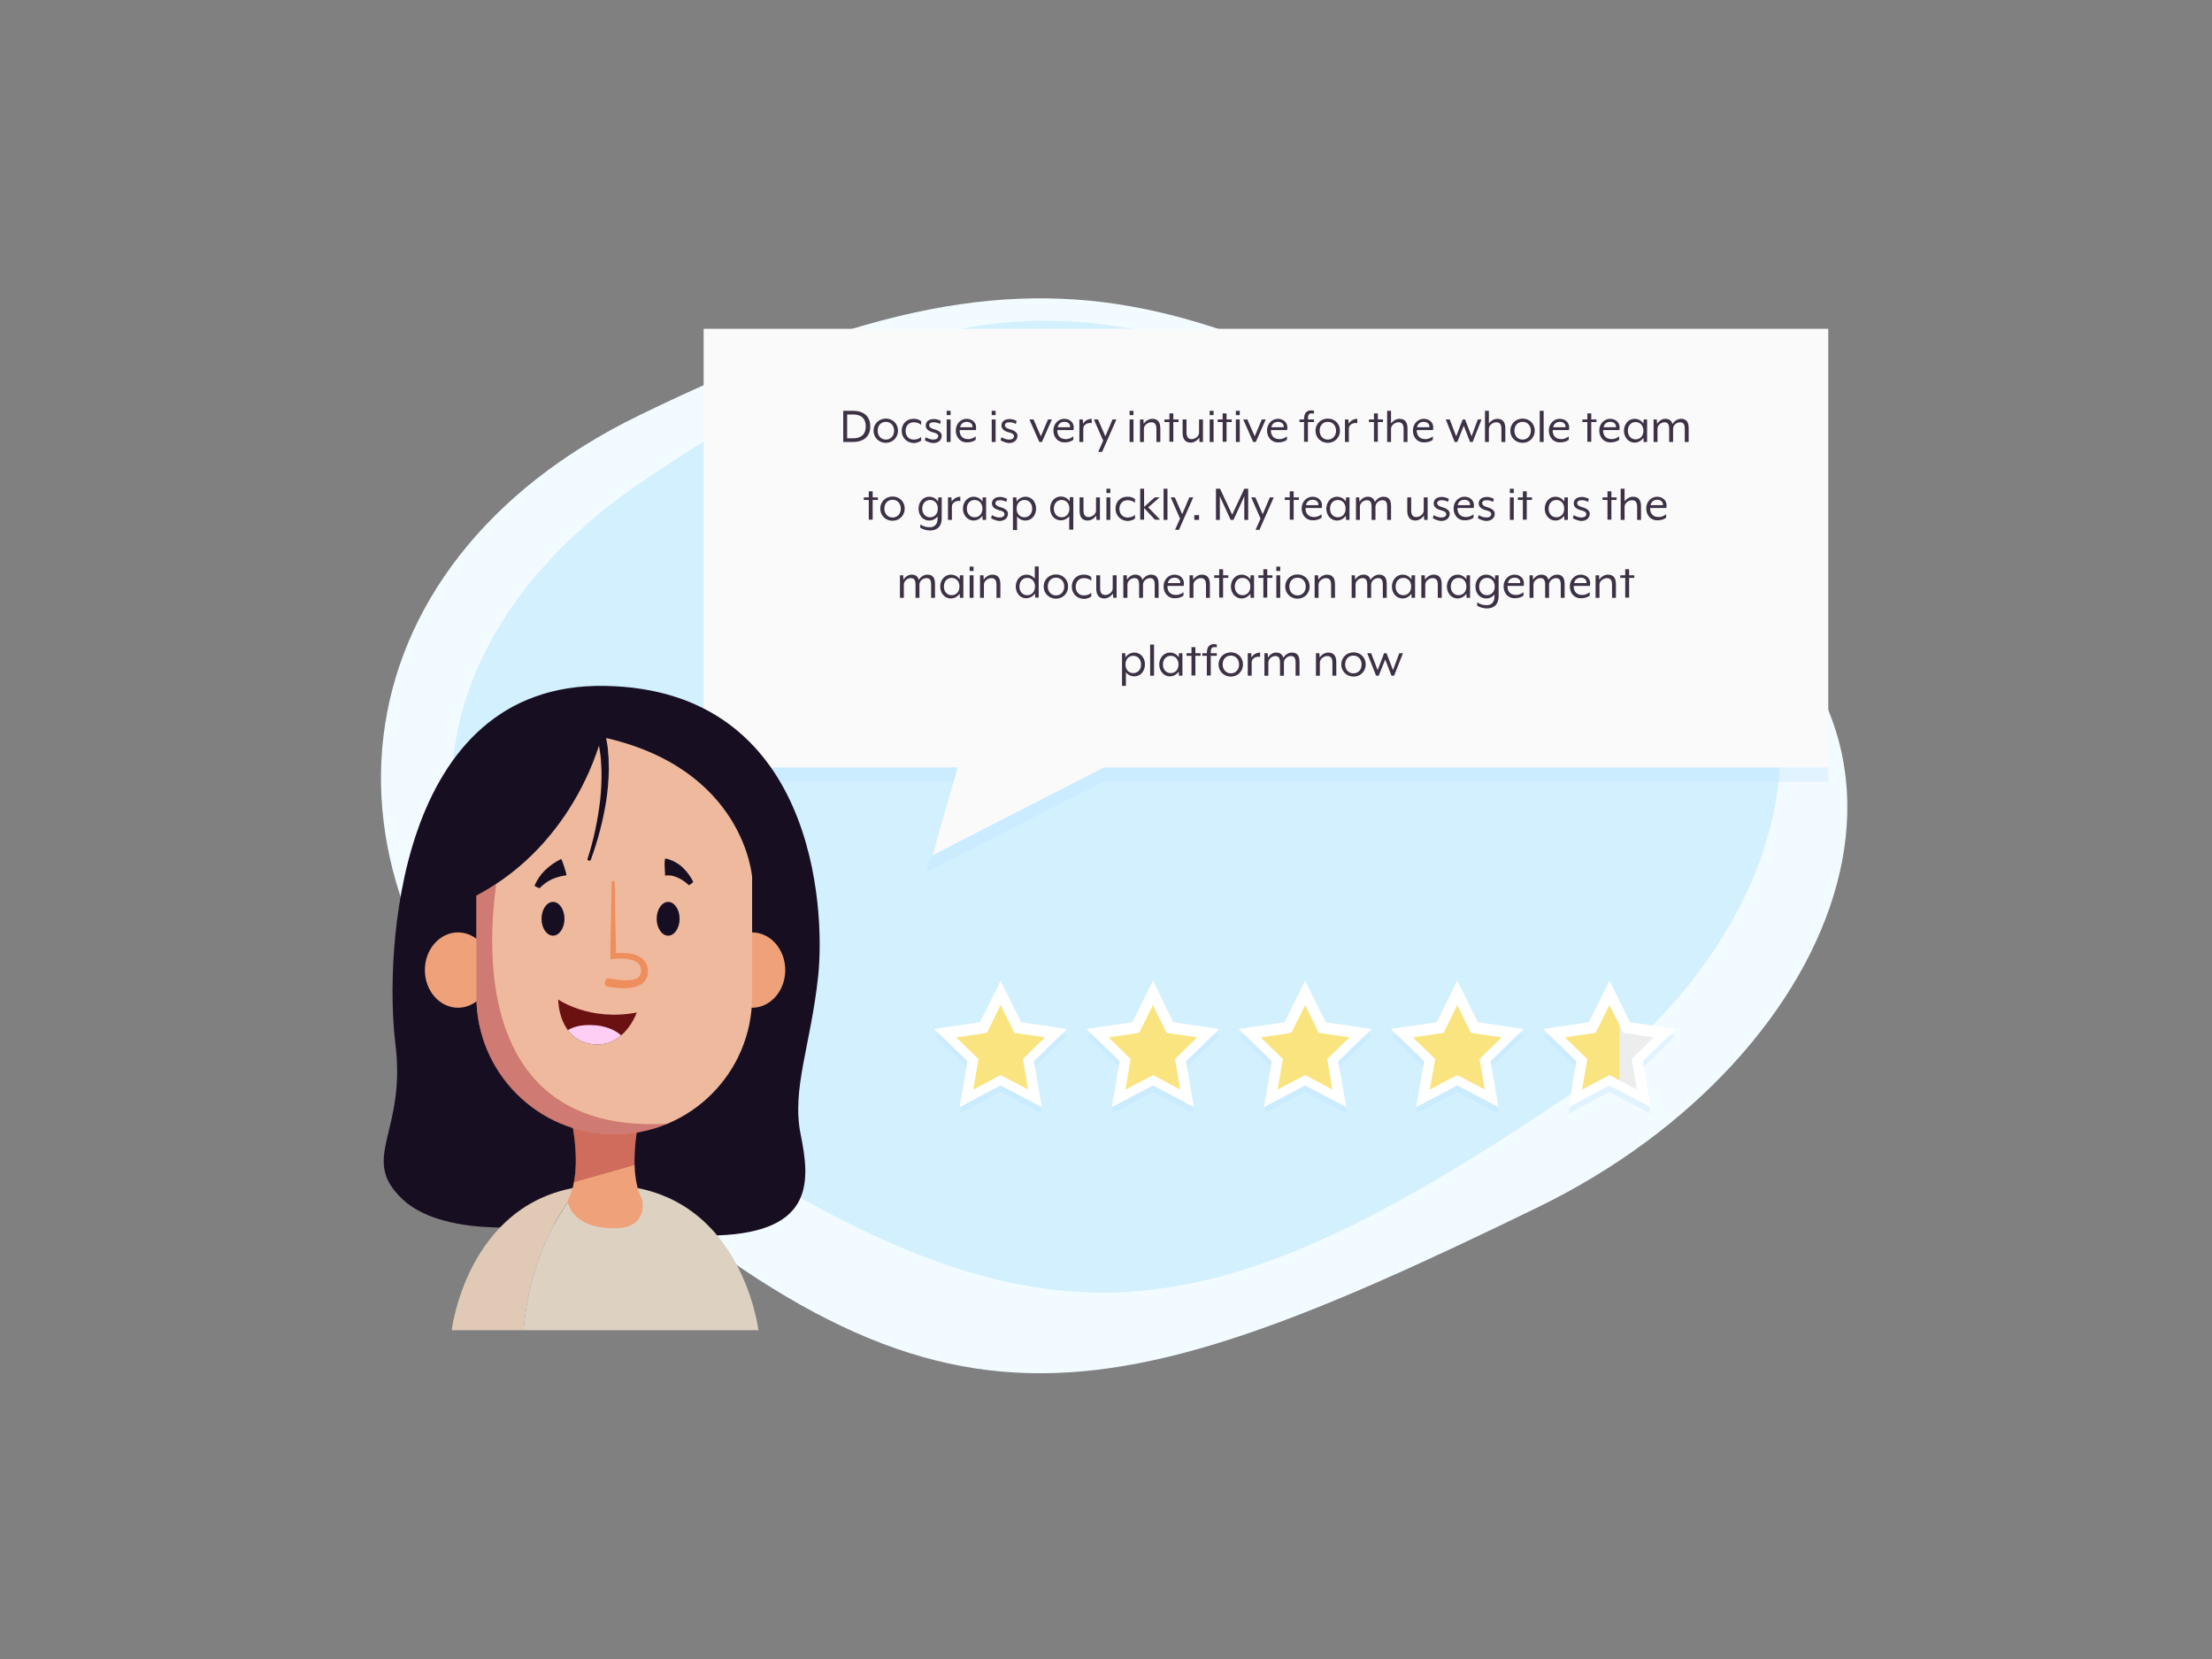<?xml version="1.0" encoding="utf-8"?>
<!-- Generator: Adobe Illustrator 24.0.2, SVG Export Plug-In . SVG Version: 6.00 Build 0)  -->
<svg version="1.1" id="Layer_1" xmlns="http://www.w3.org/2000/svg" xmlns:xlink="http://www.w3.org/1999/xlink" x="0px" y="0px"
	 viewBox="0 0 1022 766.5" style="enable-background:new 0 0 1022 766.5;" xml:space="preserve">
<rect x="0" y="0" width="1022" height="766.5" fill="#808080" stroke="none"/>
<style type="text/css">
	.st0{fill:#F2FBFF;}
	.st1{fill:#D3F0FE;}
	.st2{opacity:0.3;fill:#B9E0FE;}
	.st3{fill:#FAFAFA;}
	.st4{fill:#3D3245;}
	.st5{fill:#FFFFFF;}
	.st6{fill:#FAE47F;}
	.st7{clip-path:url(#XMLID_6_);fill:#FAE47F;}
	.st8{fill:#170F21;}
	.st9{fill:#DDD2C2;}
	.st10{fill:#E0CAB6;}
	.st11{opacity:0.4;clip-path:url(#SVGID_2_);fill:#A11D30;}
	.st12{clip-path:url(#SVGID_5_);}
	.st13{opacity:0.4;clip-path:url(#SVGID_6_);fill:#A11D30;}
	.st14{opacity:0.4;clip-path:url(#SVGID_8_);fill:#A11D30;}
	.st15{fill:#EF8E5D;}
	.st16{clip-path:url(#XMLID_7_);fill:#FFCEF5;}
</style>
<g>
	<g>
		<path class="st0" d="M710.9,557.6c-211.6,103.1-281.4,115.1-456.5-42.2c-117.9-105.9-101.6-254.2,40.9-323.5
			c211.6-103.1,267.2-45.7,476,62.8C915.9,329.8,853.3,488.2,710.9,557.6z"/>
	</g>
	<g>
		<path class="st1" d="M722.5,507.6c-176.4,118.8-248.3,119.8-424.7,1c-118.8-79.9-119-206.8-0.2-286.7
			c176.4-118.8,226.8-75.4,425.7-0.2C869.4,276.9,841.3,427.7,722.5,507.6z"/>
	</g>
	<polygon class="st2" points="844.7,330.3 325.1,330.3 325.1,361.1 441.8,361.1 427.8,402.8 510,361.1 844.7,361.1 	"/>
	<polygon class="st3" points="844.7,151.9 325.1,151.9 325.1,354.6 442.5,354.6 430.8,395.2 510,354.6 844.7,354.6 	"/>
	<g>
		<g>
			<path class="st4" d="M389.6,189.8h4.5c5.6,0,8,3.2,8,7.2c0,4-2.4,7.2-8,7.2h-4.5V189.8z M394,202.5c4.7,0,6-2.6,6-5.5
				c0-2.9-1.3-5.5-6-5.5h-2.6v11H394z"/>
			<path class="st4" d="M403.6,199c0-3,2.3-5.6,5.7-5.6c3.3,0,5.6,2.5,5.6,5.6c0,3-2.3,5.6-5.6,5.6C405.9,204.6,403.6,202,403.6,199
				z M413.1,199c0-2.3-1.5-4.1-3.8-4.1c-2.4,0-3.8,1.8-3.8,4.1c0,2.3,1.5,4.1,3.8,4.1S413.1,201.3,413.1,199z"/>
			<path class="st4" d="M416.6,199c0-3.2,2.3-5.5,5.4-5.5c1.4,0,2.4,0.2,3.6,1.1v1.7c-1-0.9-2.3-1.2-3.5-1.2c-2.2,0-3.7,1.7-3.7,4
				c0,2.3,1.5,4,3.7,4c1.2,0,2.5-0.3,3.5-1.2v1.7c-1.2,0.8-2.3,1.1-3.6,1.1C418.9,204.5,416.6,202.2,416.6,199z"/>
			<path class="st4" d="M427.3,203.4l0.4-1.4c0.7,0.4,2,1.1,3.5,1.1c1.3,0,2.3-0.5,2.3-1.6c0-0.9-0.9-1.4-2.6-1.8
				c-2.2-0.6-3.2-1.7-3.2-3.1c0-1.6,1.2-3,3.8-3c1.7,0,3.2,0.9,3.2,0.9l-0.4,1.4c-0.7-0.5-1.8-0.8-2.9-0.8c-1.4,0-2.1,0.5-2.1,1.4
				c0,0.9,0.9,1.4,2.2,1.8c2.4,0.6,3.6,1.7,3.6,3c0,2.2-1.7,3.4-4,3.4C428.9,204.5,427.3,203.4,427.3,203.4z"/>
			<path class="st4" d="M437.4,189.8h1.8v2h-1.8V189.8z M437.4,193.8h1.8v10.4h-1.8V193.8z"/>
			<path class="st4" d="M441.6,198.9c0-3.3,2.5-5.4,5-5.4c2.6,0,4.4,1.7,4.4,4c0,0.4-0.1,0.8-0.1,1.2h-7.5c-0.1,1.8,0.7,4.2,4,4.2
				c1.2,0,2.6-0.6,3.4-1.3v1.6c-1,0.8-2.5,1.2-4,1.2C443.8,204.5,441.6,202.1,441.6,198.9z M449.3,197.4c0.2-1.4-0.9-2.5-2.6-2.5
				c-1.5,0-2.8,0.8-3.1,2.5H449.3z"/>
			<path class="st4" d="M458.2,189.8h1.8v2h-1.8V189.8z M458.2,193.8h1.8v10.4h-1.8V193.8z"/>
			<path class="st4" d="M462.3,203.4l0.4-1.4c0.7,0.4,2,1.1,3.5,1.1c1.3,0,2.3-0.5,2.3-1.6c0-0.9-0.9-1.4-2.6-1.8
				c-2.2-0.6-3.2-1.7-3.2-3.1c0-1.6,1.2-3,3.8-3c1.7,0,3.2,0.9,3.2,0.9l-0.4,1.4c-0.7-0.5-1.8-0.8-2.9-0.8c-1.4,0-2.1,0.5-2.1,1.4
				c0,0.9,0.9,1.4,2.2,1.8c2.4,0.6,3.6,1.7,3.6,3c0,2.2-1.7,3.4-4,3.4C463.9,204.5,462.3,203.4,462.3,203.4z"/>
			<path class="st4" d="M475.6,193.8h1.9l3.4,7.8l3.3-7.8h1.8l-4.6,10.4h-1.2L475.6,193.8z"/>
			<path class="st4" d="M486.7,198.9c0-3.3,2.5-5.4,5-5.4c2.6,0,4.4,1.7,4.4,4c0,0.4-0.1,0.8-0.1,1.2h-7.5c-0.1,1.8,0.7,4.2,4,4.2
				c1.2,0,2.6-0.6,3.4-1.3v1.6c-1,0.8-2.5,1.2-4,1.2C488.9,204.5,486.7,202.1,486.7,198.9z M494.4,197.4c0.2-1.4-0.9-2.5-2.6-2.5
				c-1.5,0-2.8,0.8-3.1,2.5H494.4z"/>
			<path class="st4" d="M498.7,193.8h1.6l0.1,2c0.7-1.3,2.3-2.3,4-2.3v2c-2-0.4-3.9,0.8-3.9,2.5v6.2h-1.8V193.8z"/>
			<path class="st4" d="M509.7,203.6l-4.3-9.8h1.9l3.4,7.8l3.3-7.8h1.8l-6.6,15h-1.8L509.7,203.6z"/>
			<path class="st4" d="M521.9,189.8h1.8v2h-1.8V189.8z M521.9,193.8h1.8v10.4h-1.8V193.8z"/>
			<path class="st4" d="M526.7,193.8h1.6l0.1,2c0.8-1.2,2.3-2.3,4-2.3c2.8,0,3.7,1.9,3.7,4.5v6.2h-1.8v-6c0-2.3-0.9-3.1-2.4-3.1
				c-1.5,0-3.4,1.3-3.4,3v6.1h-1.8V193.8z"/>
			<path class="st4" d="M540.4,195H538v-1.2h2.3V191h1.8v2.8h2.4v1.2h-2.4v9.1h-1.8V195z"/>
			<path class="st4" d="M546.4,200v-6.2h1.8v6c0,2.3,0.9,3.1,2.4,3.1c1.5,0,3.4-1.3,3.4-3v-6.1h1.8v10.4h-1.6l-0.1-2
				c-0.8,1.2-2.3,2.3-4,2.3C547.4,204.5,546.4,202.5,546.4,200z"/>
			<path class="st4" d="M558.9,189.8h1.8v2h-1.8V189.8z M558.9,193.8h1.8v10.4h-1.8V193.8z"/>
			<path class="st4" d="M564.9,195h-2.3v-1.2h2.3V191h1.8v2.8h2.4v1.2h-2.4v9.1h-1.8V195z"/>
			<path class="st4" d="M571,189.8h1.8v2H571V189.8z M571,193.8h1.8v10.4H571V193.8z"/>
			<path class="st4" d="M574.4,193.8h1.9l3.4,7.8l3.3-7.8h1.8l-4.6,10.4h-1.2L574.4,193.8z"/>
			<path class="st4" d="M585.4,198.9c0-3.3,2.5-5.4,5-5.4c2.6,0,4.4,1.7,4.4,4c0,0.4-0.1,0.8-0.1,1.2h-7.5c-0.1,1.8,0.7,4.2,4,4.2
				c1.2,0,2.6-0.6,3.4-1.3v1.6c-1,0.8-2.5,1.2-4,1.2C587.6,204.5,585.4,202.1,585.4,198.9z M593.1,197.4c0.2-1.4-0.9-2.5-2.6-2.5
				c-1.5,0-2.8,0.8-3.1,2.5H593.1z"/>
			<path class="st4" d="M602.5,195h-2.1v-1.2h2.1v0c0-3,1.2-4.2,3.3-4.2c0.5,0,1,0.1,1.3,0.2v1.3c-0.4-0.1-0.8-0.1-1.1-0.1
				c-1.3,0-1.7,0.6-1.7,2.7v0.1h2.8v1.2h-2.8v9.1h-1.8V195z"/>
			<path class="st4" d="M607.8,199c0-3,2.3-5.6,5.7-5.6c3.3,0,5.6,2.5,5.6,5.6c0,3-2.3,5.6-5.6,5.6C610.1,204.6,607.8,202,607.8,199
				z M617.3,199c0-2.3-1.5-4.1-3.8-4.1c-2.4,0-3.8,1.8-3.8,4.1c0,2.3,1.5,4.1,3.8,4.1S617.3,201.3,617.3,199z"/>
			<path class="st4" d="M621.4,193.8h1.6l0.1,2c0.7-1.3,2.3-2.3,4-2.3v2c-2-0.4-3.9,0.8-3.9,2.5v6.2h-1.8V193.8z"/>
			<path class="st4" d="M634.8,195h-2.3v-1.2h2.3V191h1.8v2.8h2.4v1.2h-2.4v9.1h-1.8V195z"/>
			<path class="st4" d="M640.9,189.8h1.8v5.8c0.9-1.1,2.2-2.1,3.9-2.1c2.8,0,3.7,1.9,3.7,4.5v6.2h-1.8v-6c0-2.3-0.9-3.1-2.4-3.1
				c-1.5,0-3.4,1.3-3.4,3v6.1h-1.8V189.8z"/>
			<path class="st4" d="M652.8,198.9c0-3.3,2.5-5.4,5-5.4c2.6,0,4.4,1.7,4.4,4c0,0.4-0.1,0.8-0.1,1.2h-7.5c-0.1,1.8,0.7,4.2,4,4.2
				c1.2,0,2.6-0.6,3.4-1.3v1.6c-1,0.8-2.5,1.2-4,1.2C654.9,204.5,652.8,202.1,652.8,198.9z M660.4,197.4c0.2-1.4-0.9-2.5-2.6-2.5
				c-1.5,0-2.8,0.8-3.1,2.5H660.4z"/>
			<path class="st4" d="M668,193.8h1.8l3,7.8l3-7.8h1.1l3,7.8l2.9-7.8h1.7l-4.1,10.4h-1.2l-2.9-7.5l-3,7.5h-1.2L668,193.8z"/>
			<path class="st4" d="M686.1,189.8h1.8v5.8c0.9-1.1,2.2-2.1,3.9-2.1c2.8,0,3.7,1.9,3.7,4.5v6.2h-1.8v-6c0-2.3-0.9-3.1-2.4-3.1
				c-1.5,0-3.4,1.3-3.4,3v6.1h-1.8V189.8z"/>
			<path class="st4" d="M697.8,199c0-3,2.3-5.6,5.7-5.6c3.3,0,5.6,2.5,5.6,5.6c0,3-2.3,5.6-5.6,5.6C700.1,204.6,697.8,202,697.8,199
				z M707.3,199c0-2.3-1.5-4.1-3.8-4.1c-2.4,0-3.8,1.8-3.8,4.1c0,2.3,1.5,4.1,3.8,4.1S707.3,201.3,707.3,199z"/>
			<path class="st4" d="M711.4,189.8h1.8v14.4h-1.8V189.8z"/>
			<path class="st4" d="M715.6,198.9c0-3.3,2.5-5.4,5-5.4c2.6,0,4.4,1.7,4.4,4c0,0.4-0.1,0.8-0.1,1.2h-7.5c-0.1,1.8,0.7,4.2,4,4.2
				c1.2,0,2.6-0.6,3.4-1.3v1.6c-1,0.8-2.5,1.2-4,1.2C717.8,204.5,715.6,202.1,715.6,198.9z M723.3,197.4c0.2-1.4-0.9-2.5-2.6-2.5
				c-1.5,0-2.8,0.8-3.1,2.5H723.3z"/>
			<path class="st4" d="M733.4,195h-2.3v-1.2h2.3V191h1.8v2.8h2.4v1.2h-2.4v9.1h-1.8V195z"/>
			<path class="st4" d="M738.9,198.9c0-3.3,2.5-5.4,5-5.4c2.6,0,4.4,1.7,4.4,4c0,0.4-0.1,0.8-0.1,1.2h-7.5c-0.1,1.8,0.7,4.2,4,4.2
				c1.2,0,2.6-0.6,3.4-1.3v1.6c-1,0.8-2.5,1.2-4,1.2C741.1,204.5,738.9,202.1,738.9,198.9z M746.6,197.4c0.2-1.4-0.9-2.5-2.6-2.5
				c-1.5,0-2.8,0.8-3.1,2.5H746.6z"/>
			<path class="st4" d="M750.3,199c0-3,2.1-5.5,4.9-5.5c1.7,0,3.2,0.8,4.1,2.2l0.1-1.9h1.6v10.4h-1.6l-0.1-1.9
				c-0.9,1.3-2.4,2.2-4.1,2.2C752.4,204.5,750.3,202,750.3,199z M759.3,199c0-2.5-1.6-4-3.6-4s-3.6,1.5-3.6,4s1.6,4,3.6,4
				S759.3,201.5,759.3,199z"/>
			<path class="st4" d="M763.9,193.8h1.6l0.1,2c0.9-1.3,2.2-2.3,3.8-2.3c1.9,0,2.9,0.9,3.3,2.4c1.1-1.6,2.5-2.4,4-2.4
				c2.8,0,3.5,1.9,3.5,4.5v6.2h-1.8v-6c0-2.3-0.7-3.1-2.2-3.1c-1.5,0-3.2,1.3-3.2,3v6.1h-1.8v-6c0-2.3-0.7-3.1-2.2-3.1
				c-1.5,0-3.2,1.3-3.2,3v6.1h-1.8V193.8z"/>
			<path class="st4" d="M401.4,231h-2.3v-1.2h2.3V227h1.8v2.8h2.4v1.2h-2.4v9.1h-1.8V231z"/>
			<path class="st4" d="M406.7,235c0-3,2.3-5.6,5.7-5.6c3.3,0,5.6,2.5,5.6,5.6c0,3-2.3,5.6-5.6,5.6C409,240.6,406.7,238,406.7,235z
				 M416.2,235c0-2.3-1.5-4.1-3.8-4.1c-2.4,0-3.8,1.8-3.8,4.1c0,2.3,1.5,4.1,3.8,4.1S416.2,237.3,416.2,235z"/>
			<path class="st4" d="M425.2,243.9v-1.6c1.6,1,2.7,1.3,4.5,1.3c1.8,0,3.5-1.1,3.5-4.1v-0.9c-0.9,1.2-2.3,1.9-3.9,1.9
				c-2.9,0-4.9-2.4-4.9-5.5s2.1-5.5,4.9-5.5c1.7,0,3.2,0.8,4.1,2.2l0.1-1.9h1.6v9.5c0,4.8-3,5.8-5.5,5.8
				C428,245.1,426.4,244.5,425.2,243.9z M433.3,235c0-2.5-1.6-4-3.6-4s-3.6,1.5-3.6,4s1.6,4,3.6,4S433.3,237.5,433.3,235z"/>
			<path class="st4" d="M438,229.8h1.6l0.1,2c0.7-1.3,2.3-2.3,4-2.3v2c-2-0.4-3.9,0.8-3.9,2.5v6.2H438V229.8z"/>
			<path class="st4" d="M444.9,235c0-3,2.1-5.5,4.9-5.5c1.7,0,3.2,0.8,4.1,2.2l0.1-1.9h1.6v10.4H454l-0.1-1.9
				c-0.9,1.3-2.4,2.2-4.1,2.2C447,240.5,444.9,238,444.9,235z M453.9,235c0-2.5-1.6-4-3.6-4s-3.6,1.5-3.6,4s1.6,4,3.6,4
				S453.9,237.5,453.9,235z"/>
			<path class="st4" d="M457.9,239.4l0.4-1.4c0.7,0.4,2,1.1,3.5,1.1c1.3,0,2.3-0.5,2.3-1.6c0-0.9-0.9-1.4-2.6-1.8
				c-2.2-0.6-3.2-1.7-3.2-3.1c0-1.6,1.2-3,3.8-3c1.7,0,3.2,0.9,3.2,0.9l-0.4,1.4c-0.7-0.5-1.8-0.8-2.9-0.8c-1.4,0-2.1,0.5-2.1,1.4
				c0,0.9,0.9,1.4,2.2,1.8c2.4,0.6,3.6,1.7,3.6,3c0,2.2-1.7,3.4-4,3.4C459.5,240.5,457.9,239.4,457.9,239.4z"/>
			<path class="st4" d="M468,229.8h1.6l0.1,1.9c0.9-1.3,2.4-2.2,4.1-2.2c2.9,0,4.9,2.4,4.9,5.5s-2.1,5.5-4.9,5.5
				c-1.6,0-3-0.7-3.9-1.9v6.3H468V229.8z M476.9,235c0-2.5-1.6-4-3.6-4s-3.6,1.5-3.6,4s1.6,4,3.6,4S476.9,237.5,476.9,235z"/>
			<path class="st4" d="M494,238.5c-0.9,1.2-2.3,1.9-3.9,1.9c-2.9,0-4.9-2.4-4.9-5.5s2.1-5.5,4.9-5.5c1.7,0,3.2,0.8,4.1,2.2l0.1-1.9
				h1.6v15H494V238.5z M494.1,235c0-2.5-1.6-4-3.6-4s-3.6,1.5-3.6,4s1.6,4,3.6,4S494.1,237.5,494.1,235z"/>
			<path class="st4" d="M498.8,236v-6.2h1.8v6c0,2.3,0.9,3.1,2.4,3.1c1.5,0,3.4-1.3,3.4-3v-6.1h1.8v10.4h-1.6l-0.1-2
				c-0.8,1.2-2.3,2.3-4,2.3C499.7,240.5,498.8,238.5,498.8,236z"/>
			<path class="st4" d="M511.2,225.8h1.8v2h-1.8V225.8z M511.2,229.8h1.8v10.4h-1.8V229.8z"/>
			<path class="st4" d="M515.4,235c0-3.2,2.3-5.5,5.4-5.5c1.4,0,2.4,0.2,3.6,1.1v1.7c-1-0.9-2.3-1.2-3.5-1.2c-2.2,0-3.7,1.7-3.7,4
				c0,2.3,1.5,4,3.7,4c1.2,0,2.5-0.3,3.5-1.2v1.7c-1.2,0.8-2.3,1.1-3.6,1.1C517.7,240.5,515.4,238.2,515.4,235z"/>
			<path class="st4" d="M526.8,225.8h1.8v8.4l4.9-4.4h2.3l-5.3,4.6l5.5,5.7h-2.4l-5-5.4v5.4h-1.8V225.8z"/>
			<path class="st4" d="M537.6,225.8h1.8v14.4h-1.8V225.8z"/>
			<path class="st4" d="M545.2,239.6l-4.3-9.8h1.9l3.4,7.8l3.3-7.8h1.8l-6.6,15h-1.8L545.2,239.6z"/>
			<path class="st4" d="M551.8,238h2.2v2.2h-2.2V238z"/>
			<path class="st4" d="M561.8,225.8h1.9l5.6,12l5.6-12h1.8v14.4h-1.8v-9.8c0-0.4,0-1.2,0-1.2c0,0.1-0.4,0.9-0.5,1.2l-4.5,9.8h-1.3
				l-4.5-9.8c-0.2-0.4-0.5-1.1-0.5-1.2c0,0,0,0.8,0,1.2v9.8h-1.8V225.8z"/>
			<path class="st4" d="M582.4,239.6l-4.3-9.8h1.9l3.4,7.8l3.3-7.8h1.8l-6.6,15h-1.8L582.4,239.6z"/>
			<path class="st4" d="M595.9,231h-2.3v-1.2h2.3V227h1.8v2.8h2.4v1.2h-2.4v9.1h-1.8V231z"/>
			<path class="st4" d="M601.4,234.9c0-3.3,2.5-5.4,5-5.4c2.6,0,4.4,1.7,4.4,4c0,0.4-0.1,0.8-0.1,1.2h-7.5c-0.1,1.8,0.7,4.2,4,4.2
				c1.2,0,2.6-0.6,3.4-1.3v1.6c-1,0.8-2.5,1.2-4,1.2C603.6,240.5,601.4,238.1,601.4,234.9z M609.1,233.4c0.2-1.4-0.9-2.5-2.6-2.5
				c-1.5,0-2.8,0.8-3.1,2.5H609.1z"/>
			<path class="st4" d="M612.8,235c0-3,2.1-5.5,4.9-5.5c1.7,0,3.2,0.8,4.1,2.2l0.1-1.9h1.6v10.4h-1.6l-0.1-1.9
				c-0.9,1.3-2.4,2.2-4.1,2.2C614.8,240.5,612.8,238,612.8,235z M621.7,235c0-2.5-1.6-4-3.6-4c-2,0-3.6,1.5-3.6,4s1.6,4,3.6,4
				C620.1,239,621.7,237.5,621.7,235z"/>
			<path class="st4" d="M626.4,229.8h1.6l0.1,2c0.9-1.3,2.2-2.3,3.8-2.3c1.9,0,2.9,0.9,3.3,2.4c1.1-1.6,2.5-2.4,4-2.4
				c2.8,0,3.5,1.9,3.5,4.5v6.2h-1.8v-6c0-2.3-0.7-3.1-2.2-3.1c-1.5,0-3.2,1.3-3.2,3v6.1h-1.8v-6c0-2.3-0.7-3.1-2.2-3.1
				c-1.5,0-3.2,1.3-3.2,3v6.1h-1.8V229.8z"/>
			<path class="st4" d="M650.2,236v-6.2h1.8v6c0,2.3,0.9,3.1,2.4,3.1c1.5,0,3.4-1.3,3.4-3v-6.1h1.8v10.4h-1.6l-0.1-2
				c-0.8,1.2-2.3,2.3-4,2.3C651.2,240.5,650.2,238.5,650.2,236z"/>
			<path class="st4" d="M662,239.4l0.4-1.4c0.7,0.4,2,1.1,3.5,1.1c1.3,0,2.3-0.5,2.3-1.6c0-0.9-0.9-1.4-2.6-1.8
				c-2.2-0.6-3.2-1.7-3.2-3.1c0-1.6,1.2-3,3.8-3c1.7,0,3.2,0.9,3.2,0.9l-0.4,1.4c-0.7-0.5-1.8-0.8-2.9-0.8c-1.4,0-2.1,0.5-2.1,1.4
				c0,0.9,0.9,1.4,2.2,1.8c2.4,0.6,3.6,1.7,3.6,3c0,2.2-1.7,3.4-4,3.4C663.6,240.5,662,239.4,662,239.4z"/>
			<path class="st4" d="M671.6,234.9c0-3.3,2.5-5.4,5-5.4c2.6,0,4.4,1.7,4.4,4c0,0.4-0.1,0.8-0.1,1.2h-7.5c-0.1,1.8,0.7,4.2,4,4.2
				c1.2,0,2.6-0.6,3.4-1.3v1.6c-1,0.8-2.5,1.2-4,1.2C673.7,240.5,671.6,238.1,671.6,234.9z M679.2,233.4c0.2-1.4-0.9-2.5-2.6-2.5
				c-1.5,0-2.8,0.8-3.1,2.5H679.2z"/>
			<path class="st4" d="M682.8,239.4l0.4-1.4c0.7,0.4,2,1.1,3.5,1.1c1.3,0,2.3-0.5,2.3-1.6c0-0.9-0.9-1.4-2.6-1.8
				c-2.2-0.6-3.2-1.7-3.2-3.1c0-1.6,1.2-3,3.8-3c1.7,0,3.2,0.9,3.2,0.9l-0.4,1.4c-0.7-0.5-1.8-0.8-2.9-0.8c-1.4,0-2.1,0.5-2.1,1.4
				c0,0.9,0.9,1.4,2.2,1.8c2.4,0.6,3.6,1.7,3.6,3c0,2.2-1.7,3.4-4,3.4C684.4,240.5,682.8,239.4,682.8,239.4z"/>
			<path class="st4" d="M697.6,225.8h1.8v2h-1.8V225.8z M697.6,229.8h1.8v10.4h-1.8V229.8z"/>
			<path class="st4" d="M703.6,231h-2.3v-1.2h2.3V227h1.8v2.8h2.4v1.2h-2.4v9.1h-1.8V231z"/>
			<path class="st4" d="M713.7,235c0-3,2.1-5.5,4.9-5.5c1.7,0,3.2,0.8,4.1,2.2l0.1-1.9h1.6v10.4h-1.6l-0.1-1.9
				c-0.9,1.3-2.4,2.2-4.1,2.2C715.8,240.5,713.7,238,713.7,235z M722.7,235c0-2.5-1.6-4-3.6-4s-3.6,1.5-3.6,4s1.6,4,3.6,4
				S722.7,237.5,722.7,235z"/>
			<path class="st4" d="M726.7,239.4l0.4-1.4c0.7,0.4,2,1.1,3.5,1.1c1.3,0,2.3-0.5,2.3-1.6c0-0.9-0.9-1.4-2.6-1.8
				c-2.2-0.6-3.2-1.7-3.2-3.1c0-1.6,1.2-3,3.8-3c1.7,0,3.2,0.9,3.2,0.9l-0.4,1.4c-0.7-0.5-1.8-0.8-2.9-0.8c-1.4,0-2.1,0.5-2.1,1.4
				c0,0.9,0.9,1.4,2.2,1.8c2.4,0.6,3.6,1.7,3.6,3c0,2.2-1.7,3.4-4,3.4C728.3,240.5,726.7,239.4,726.7,239.4z"/>
			<path class="st4" d="M742.7,231h-2.3v-1.2h2.3V227h1.8v2.8h2.4v1.2h-2.4v9.1h-1.8V231z"/>
			<path class="st4" d="M748.8,225.8h1.8v5.8c0.9-1.1,2.2-2.1,3.9-2.1c2.8,0,3.7,1.9,3.7,4.5v6.2h-1.8v-6c0-2.3-0.9-3.1-2.4-3.1
				c-1.5,0-3.4,1.3-3.4,3v6.1h-1.8V225.8z"/>
			<path class="st4" d="M760.6,234.9c0-3.3,2.5-5.4,5-5.4c2.6,0,4.4,1.7,4.4,4c0,0.4-0.1,0.8-0.1,1.2h-7.5c-0.1,1.8,0.7,4.2,4,4.2
				c1.2,0,2.6-0.6,3.4-1.3v1.6c-1,0.8-2.5,1.2-4,1.2C762.8,240.5,760.6,238.1,760.6,234.9z M768.3,233.4c0.2-1.4-0.9-2.5-2.6-2.5
				c-1.5,0-2.8,0.8-3.1,2.5H768.3z"/>
			<path class="st4" d="M415.7,265.8h1.6l0.1,2c0.9-1.3,2.2-2.3,3.8-2.3c1.9,0,2.9,0.9,3.3,2.4c1.1-1.6,2.5-2.4,4-2.4
				c2.8,0,3.5,1.9,3.5,4.5v6.2h-1.8v-6c0-2.3-0.7-3.1-2.2-3.1c-1.5,0-3.2,1.3-3.2,3v6.1H423v-6c0-2.3-0.7-3.1-2.2-3.1
				c-1.5,0-3.2,1.3-3.2,3v6.1h-1.8V265.8z"/>
			<path class="st4" d="M434.4,271c0-3,2.1-5.5,4.9-5.5c1.7,0,3.2,0.8,4.1,2.2l0.1-1.9h1.6v10.4h-1.6l-0.1-1.9
				c-0.9,1.3-2.4,2.2-4.1,2.2C436.4,276.5,434.4,274,434.4,271z M443.3,271c0-2.5-1.6-4-3.6-4s-3.6,1.5-3.6,4s1.6,4,3.6,4
				S443.3,273.5,443.3,271z"/>
			<path class="st4" d="M448,261.8h1.8v2H448V261.8z M448,265.8h1.8v10.4H448V265.8z"/>
			<path class="st4" d="M452.8,265.8h1.6l0.1,2c0.8-1.2,2.3-2.3,4-2.3c2.8,0,3.7,1.9,3.7,4.5v6.2h-1.8v-6c0-2.3-0.9-3.1-2.4-3.1
				c-1.5,0-3.4,1.3-3.4,3v6.1h-1.8V265.8z"/>
			<path class="st4" d="M469.3,271c0-3,2.1-5.5,4.9-5.5c1.6,0,3,0.7,3.9,1.9v-5.7h1.8v14.4h-1.6l-0.1-1.9c-0.9,1.3-2.4,2.2-4.1,2.2
				C471.4,276.5,469.3,274,469.3,271z M478.2,271c0-2.5-1.6-4-3.6-4s-3.6,1.5-3.6,4s1.6,4,3.6,4S478.2,273.5,478.2,271z"/>
			<path class="st4" d="M482.2,271c0-3,2.3-5.6,5.7-5.6c3.3,0,5.6,2.5,5.6,5.6c0,3-2.3,5.6-5.6,5.6C484.5,276.6,482.2,274,482.2,271
				z M491.7,271c0-2.3-1.5-4.1-3.8-4.1c-2.4,0-3.8,1.8-3.8,4.1c0,2.3,1.5,4.1,3.8,4.1S491.7,273.3,491.7,271z"/>
			<path class="st4" d="M495.2,271c0-3.2,2.3-5.5,5.4-5.5c1.4,0,2.4,0.2,3.6,1.1v1.7c-1-0.9-2.3-1.2-3.5-1.2c-2.2,0-3.7,1.7-3.7,4
				c0,2.3,1.5,4,3.7,4c1.2,0,2.5-0.3,3.5-1.2v1.7c-1.2,0.8-2.3,1.1-3.6,1.1C497.4,276.5,495.2,274.2,495.2,271z"/>
			<path class="st4" d="M506.5,272v-6.2h1.8v6c0,2.3,0.9,3.1,2.4,3.1c1.5,0,3.4-1.3,3.4-3v-6.1h1.8v10.4h-1.6l-0.1-2
				c-0.8,1.2-2.3,2.3-4,2.3C507.5,276.5,506.5,274.5,506.5,272z"/>
			<path class="st4" d="M519,265.8h1.6l0.1,2c0.9-1.3,2.2-2.3,3.8-2.3c1.9,0,2.9,0.9,3.3,2.4c1.1-1.6,2.5-2.4,4-2.4
				c2.8,0,3.5,1.9,3.5,4.5v6.2h-1.8v-6c0-2.3-0.7-3.1-2.2-3.1c-1.5,0-3.2,1.3-3.2,3v6.1h-1.8v-6c0-2.3-0.7-3.1-2.2-3.1
				c-1.5,0-3.2,1.3-3.2,3v6.1H519V265.8z"/>
			<path class="st4" d="M537.6,270.9c0-3.3,2.5-5.4,5-5.4c2.6,0,4.4,1.7,4.4,4c0,0.4-0.1,0.8-0.1,1.2h-7.5c-0.1,1.8,0.7,4.2,4,4.2
				c1.2,0,2.6-0.6,3.4-1.3v1.6c-1,0.8-2.5,1.2-4,1.2C539.8,276.5,537.6,274.1,537.6,270.9z M545.3,269.4c0.2-1.4-0.9-2.5-2.6-2.5
				c-1.5,0-2.8,0.8-3.1,2.5H545.3z"/>
			<path class="st4" d="M549.6,265.8h1.6l0.1,2c0.8-1.2,2.3-2.3,4-2.3c2.8,0,3.7,1.9,3.7,4.5v6.2h-1.8v-6c0-2.3-0.9-3.1-2.4-3.1
				c-1.5,0-3.4,1.3-3.4,3v6.1h-1.8V265.8z"/>
			<path class="st4" d="M563.3,267h-2.3v-1.2h2.3V263h1.8v2.8h2.4v1.2h-2.4v9.1h-1.8V267z"/>
			<path class="st4" d="M568.7,271c0-3,2.1-5.5,4.9-5.5c1.7,0,3.2,0.8,4.1,2.2l0.1-1.9h1.6v10.4h-1.6l-0.1-1.9
				c-0.9,1.3-2.4,2.2-4.1,2.2C570.8,276.5,568.7,274,568.7,271z M577.7,271c0-2.5-1.6-4-3.6-4s-3.6,1.5-3.6,4s1.6,4,3.6,4
				S577.7,273.5,577.7,271z"/>
			<path class="st4" d="M583.7,267h-2.3v-1.2h2.3V263h1.8v2.8h2.4v1.2h-2.4v9.1h-1.8V267z"/>
			<path class="st4" d="M589.7,261.8h1.8v2h-1.8V261.8z M589.7,265.8h1.8v10.4h-1.8V265.8z"/>
			<path class="st4" d="M593.8,271c0-3,2.3-5.6,5.7-5.6c3.3,0,5.6,2.5,5.6,5.6c0,3-2.3,5.6-5.6,5.6C596.1,276.6,593.8,274,593.8,271
				z M603.3,271c0-2.3-1.5-4.1-3.8-4.1c-2.4,0-3.8,1.8-3.8,4.1c0,2.3,1.5,4.1,3.8,4.1C601.8,275.1,603.3,273.3,603.3,271z"/>
			<path class="st4" d="M607.4,265.8h1.6l0.1,2c0.8-1.2,2.3-2.3,4-2.3c2.8,0,3.7,1.9,3.7,4.5v6.2H615v-6c0-2.3-0.9-3.1-2.4-3.1
				c-1.5,0-3.4,1.3-3.4,3v6.1h-1.8V265.8z"/>
			<path class="st4" d="M624.4,265.8h1.6l0.1,2c0.9-1.3,2.2-2.3,3.8-2.3c1.9,0,2.9,0.9,3.3,2.4c1.1-1.6,2.5-2.4,4-2.4
				c2.8,0,3.5,1.9,3.5,4.5v6.2h-1.8v-6c0-2.3-0.7-3.1-2.2-3.1c-1.5,0-3.2,1.3-3.2,3v6.1h-1.8v-6c0-2.3-0.7-3.1-2.2-3.1
				c-1.5,0-3.2,1.3-3.2,3v6.1h-1.8V265.8z"/>
			<path class="st4" d="M643.1,271c0-3,2.1-5.5,4.9-5.5c1.7,0,3.2,0.8,4.1,2.2l0.1-1.9h1.6v10.4h-1.6l-0.1-1.9
				c-0.9,1.3-2.4,2.2-4.1,2.2C645.1,276.5,643.1,274,643.1,271z M652,271c0-2.5-1.6-4-3.6-4s-3.6,1.5-3.6,4s1.6,4,3.6,4
				S652,273.5,652,271z"/>
			<path class="st4" d="M656.7,265.8h1.6l0.1,2c0.8-1.2,2.3-2.3,4-2.3c2.8,0,3.7,1.9,3.7,4.5v6.2h-1.8v-6c0-2.3-0.9-3.1-2.4-3.1
				c-1.5,0-3.4,1.3-3.4,3v6.1h-1.8V265.8z"/>
			<path class="st4" d="M668.5,271c0-3,2.1-5.5,4.9-5.5c1.7,0,3.2,0.8,4.1,2.2l0.1-1.9h1.6v10.4h-1.6l-0.1-1.9
				c-0.9,1.3-2.4,2.2-4.1,2.2C670.6,276.5,668.5,274,668.5,271z M677.5,271c0-2.5-1.6-4-3.6-4c-2,0-3.6,1.5-3.6,4s1.6,4,3.6,4
				C675.9,275,677.5,273.5,677.5,271z"/>
			<path class="st4" d="M682.5,279.9v-1.6c1.6,1,2.7,1.3,4.5,1.3c1.8,0,3.5-1.1,3.5-4.1v-0.9c-0.9,1.2-2.3,1.9-3.9,1.9
				c-2.9,0-4.9-2.4-4.9-5.5s2.1-5.5,4.9-5.5c1.7,0,3.2,0.8,4.1,2.2l0.1-1.9h1.6v9.5c0,4.8-3,5.8-5.5,5.8
				C685.2,281.1,683.7,280.5,682.5,279.9z M690.6,271c0-2.5-1.6-4-3.6-4c-2,0-3.6,1.5-3.6,4s1.6,4,3.6,4
				C689,275,690.6,273.5,690.6,271z"/>
			<path class="st4" d="M694.7,270.9c0-3.3,2.5-5.4,5-5.4c2.6,0,4.4,1.7,4.4,4c0,0.4-0.1,0.8-0.1,1.2h-7.5c-0.1,1.8,0.7,4.2,4,4.2
				c1.2,0,2.6-0.6,3.4-1.3v1.6c-1,0.8-2.5,1.2-4,1.2C696.8,276.5,694.7,274.1,694.7,270.9z M702.4,269.4c0.2-1.4-0.9-2.5-2.6-2.5
				c-1.5,0-2.8,0.8-3.1,2.5H702.4z"/>
			<path class="st4" d="M706.6,265.8h1.6l0.1,2c0.9-1.3,2.2-2.3,3.8-2.3c1.9,0,2.9,0.9,3.3,2.4c1.1-1.6,2.5-2.4,4-2.4
				c2.8,0,3.5,1.9,3.5,4.5v6.2h-1.8v-6c0-2.3-0.7-3.1-2.2-3.1c-1.5,0-3.2,1.3-3.2,3v6.1h-1.8v-6c0-2.3-0.7-3.1-2.2-3.1
				c-1.5,0-3.2,1.3-3.2,3v6.1h-1.8V265.8z"/>
			<path class="st4" d="M725.3,270.9c0-3.3,2.5-5.4,5-5.4c2.6,0,4.4,1.7,4.4,4c0,0.4-0.1,0.8-0.1,1.2h-7.5c-0.1,1.8,0.7,4.2,4,4.2
				c1.2,0,2.6-0.6,3.4-1.3v1.6c-1,0.8-2.5,1.2-4,1.2C727.4,276.5,725.3,274.1,725.3,270.9z M733,269.4c0.2-1.4-0.9-2.5-2.6-2.5
				c-1.5,0-2.8,0.8-3.1,2.5H733z"/>
			<path class="st4" d="M737.2,265.8h1.6l0.1,2c0.8-1.2,2.3-2.3,4-2.3c2.8,0,3.7,1.9,3.7,4.5v6.2h-1.8v-6c0-2.3-0.9-3.1-2.4-3.1
				c-1.5,0-3.4,1.3-3.4,3v6.1h-1.8V265.8z"/>
			<path class="st4" d="M750.9,267h-2.3v-1.2h2.3V263h1.8v2.8h2.4v1.2h-2.4v9.1h-1.8V267z"/>
			<path class="st4" d="M518.3,301.8h1.6l0.1,1.9c0.9-1.3,2.4-2.2,4.1-2.2c2.9,0,4.9,2.4,4.9,5.5s-2.1,5.5-4.9,5.5
				c-1.6,0-3-0.7-3.9-1.9v6.3h-1.8V301.8z M527.2,307c0-2.5-1.6-4-3.6-4s-3.6,1.5-3.6,4s1.6,4,3.6,4S527.2,309.5,527.2,307z"/>
			<path class="st4" d="M531.4,297.8h1.8v14.4h-1.8V297.8z"/>
			<path class="st4" d="M535.6,307c0-3,2.1-5.5,4.9-5.5c1.7,0,3.2,0.8,4.1,2.2l0.1-1.9h1.6v10.4h-1.6l-0.1-1.9
				c-0.9,1.3-2.4,2.2-4.1,2.2C537.7,312.5,535.6,310,535.6,307z M544.5,307c0-2.5-1.6-4-3.6-4s-3.6,1.5-3.6,4s1.6,4,3.6,4
				S544.5,309.5,544.5,307z"/>
			<path class="st4" d="M550.5,303h-2.3v-1.2h2.3V299h1.8v2.8h2.4v1.2h-2.4v9.1h-1.8V303z"/>
			<path class="st4" d="M557.6,303h-2.1v-1.2h2.1v0c0-3,1.2-4.2,3.3-4.2c0.5,0,1,0.1,1.3,0.2v1.3c-0.4-0.1-0.8-0.1-1.1-0.1
				c-1.3,0-1.7,0.6-1.7,2.7v0.1h2.8v1.2h-2.8v9.1h-1.8V303z"/>
			<path class="st4" d="M563,307c0-3,2.3-5.6,5.7-5.6c3.3,0,5.6,2.5,5.6,5.6c0,3-2.3,5.6-5.6,5.6C565.3,312.6,563,310,563,307z
				 M572.5,307c0-2.3-1.5-4.1-3.8-4.1c-2.4,0-3.8,1.8-3.8,4.1c0,2.3,1.5,4.1,3.8,4.1C571,311.1,572.5,309.3,572.5,307z"/>
			<path class="st4" d="M576.5,301.8h1.6l0.1,2c0.7-1.3,2.3-2.3,4-2.3v2c-2-0.4-3.9,0.8-3.9,2.5v6.2h-1.8V301.8z"/>
			<path class="st4" d="M584.1,301.8h1.6l0.1,2c0.9-1.3,2.2-2.3,3.8-2.3c1.9,0,2.9,0.9,3.3,2.4c1.1-1.6,2.5-2.4,4-2.4
				c2.8,0,3.5,1.9,3.5,4.5v6.2h-1.8v-6c0-2.3-0.7-3.1-2.2-3.1c-1.5,0-3.2,1.3-3.2,3v6.1h-1.8v-6c0-2.3-0.7-3.1-2.2-3.1
				c-1.5,0-3.2,1.3-3.2,3v6.1h-1.8V301.8z"/>
			<path class="st4" d="M608,301.8h1.6l0.1,2c0.8-1.2,2.3-2.3,4-2.3c2.8,0,3.7,1.9,3.7,4.5v6.2h-1.8v-6c0-2.3-0.9-3.1-2.4-3.1
				c-1.5,0-3.4,1.3-3.4,3v6.1H608V301.8z"/>
			<path class="st4" d="M619.7,307c0-3,2.3-5.6,5.7-5.6c3.3,0,5.6,2.5,5.6,5.6c0,3-2.3,5.6-5.6,5.6C622,312.6,619.7,310,619.7,307z
				 M629.1,307c0-2.3-1.5-4.1-3.8-4.1c-2.4,0-3.8,1.8-3.8,4.1c0,2.3,1.5,4.1,3.8,4.1C627.7,311.1,629.1,309.3,629.1,307z"/>
			<path class="st4" d="M631.7,301.8h1.8l3,7.8l3-7.8h1.1l3,7.8l2.9-7.8h1.7l-4.1,10.4h-1.2l-2.9-7.5l-3,7.5h-1.2L631.7,301.8z"/>
		</g>
	</g>
	<g>
		<polygon class="st2" points="462.3,504.5 443.4,514.5 447,493.3 431.6,478.4 452.8,475.3 462.3,456.1 471.8,475.3 493,478.4 
			477.7,493.3 481.3,514.5 		"/>
		<polygon class="st5" points="462.3,501.5 443.4,511.5 447,490.3 431.6,475.4 452.8,472.3 462.3,453.1 471.8,472.3 493,475.4 
			477.7,490.3 481.3,511.5 		"/>
		<polygon class="st6" points="452.1,489.3 441.8,479.3 456,477.2 462.3,464.4 468.7,477.2 482.8,479.3 472.6,489.3 475,503.4 
			462.3,496.7 449.7,503.4 		"/>
		<polygon class="st2" points="532.7,504.5 513.7,514.5 517.3,493.3 502,478.4 523.2,475.3 532.7,456.1 542.1,475.3 563.4,478.4 
			548,493.3 551.6,514.5 		"/>
		<polygon class="st5" points="532.7,501.5 513.7,511.5 517.3,490.3 502,475.4 523.2,472.3 532.7,453.1 542.1,472.3 563.4,475.4 
			548,490.3 551.6,511.5 		"/>
		<polygon class="st6" points="522.4,489.3 512.2,479.3 526.3,477.2 532.7,464.4 539,477.2 553.1,479.3 542.9,489.3 545.3,503.4 
			532.7,496.7 520,503.4 		"/>
		<polygon class="st2" points="603,504.5 584,514.5 587.6,493.3 572.3,478.4 593.5,475.3 603,456.1 612.5,475.3 633.7,478.4 
			618.3,493.3 622,514.5 		"/>
		<polygon class="st5" points="603,501.5 584,511.5 587.6,490.3 572.3,475.4 593.5,472.3 603,453.1 612.5,472.3 633.7,475.4 
			618.3,490.3 622,511.5 		"/>
		<polygon class="st6" points="592.7,489.3 582.5,479.3 596.6,477.2 603,464.4 609.3,477.2 623.5,479.3 613.2,489.3 615.6,503.4 
			603,496.7 590.3,503.4 		"/>
		<polygon class="st2" points="673.3,504.5 654.3,514.5 658,493.3 642.6,478.4 663.8,475.3 673.3,456.1 682.8,475.3 704,478.4 
			688.7,493.3 692.3,514.5 		"/>
		<polygon class="st5" points="673.3,501.5 654.3,511.5 658,490.3 642.6,475.4 663.8,472.3 673.3,453.1 682.8,472.3 704,475.4 
			688.7,490.3 692.3,511.5 		"/>
		<polygon class="st6" points="663.1,489.3 652.8,479.3 667,477.2 673.3,464.4 679.6,477.2 693.8,479.3 683.6,489.3 686,503.4 
			673.3,496.7 660.6,503.4 		"/>
		<polygon class="st2" points="743.6,504.5 724.7,514.5 728.3,493.3 712.9,478.4 734.1,475.3 743.6,456.1 753.1,475.3 774.3,478.4 
			759,493.3 762.6,514.5 		"/>
		<polygon class="st5" points="743.6,501.5 724.7,511.5 728.3,490.3 712.9,475.4 734.1,472.3 743.6,453.1 753.1,472.3 774.3,475.4 
			759,490.3 762.6,511.5 		"/>
		<g>
			<defs>
				<polygon id="XMLID_214_" points="733.4,489.3 723.1,479.3 737.3,477.2 743.6,464.4 750,477.2 764.1,479.3 753.9,489.3 
					756.3,503.4 743.6,496.7 731,503.4 				"/>
			</defs>
			<use xlink:href="#XMLID_214_"  style="overflow:visible;fill:#EDEDED;"/>
			<clipPath id="XMLID_6_">
				<use xlink:href="#XMLID_214_"  style="overflow:visible;"/>
			</clipPath>
			<path class="st7" d="M748.3,468.6v1.4v44.4c0,0-40.1-7.3-40.7-8.2c-0.6-0.9-5.7-48.8-5.7-48.8l27.2-4.5"/>
		</g>
	</g>
	<g>
		<path class="st8" d="M255.3,565.7c0,0-48.8,7.6-69.2-11.5c-20.4-19.1,1.7-30.6-3.4-71.7s0-167.3,96.8-165.6S381.4,419.3,378,451.1
			s-12.3,52.1-8.1,72.9c4.2,20.9,7,45.2-38.5,46.8C285.9,572.5,255.3,565.7,255.3,565.7z"/>
		<path class="st9" d="M279.5,547.5c-4.2,0-8.1,0.3-11.8,0.9c-10.6,12.8-23.1,34.2-25.8,66.2h108.5
			C350.4,614.6,342.4,547.5,279.5,547.5z"/>
		<path class="st10" d="M208.7,614.6h33.2c2.7-32,15.2-53.4,25.8-66.2C215.7,556.1,208.7,614.6,208.7,614.6z"/>
		<g>
			<defs>
				<path id="SVGID_1_" d="M296.7,511c0,0-8,27.6,0,43.3c0,0,3.3,13.2-12.9,13.2c-20.8,0-22-13.3-21.3-13.2c8-15.7,0-43.3,0-43.3
					l21.3-11.9L296.7,511z"/>
			</defs>
			<use xlink:href="#SVGID_1_"  style="overflow:visible;fill:#EFA17A;"/>
			<clipPath id="SVGID_2_">
				<use xlink:href="#SVGID_1_"  style="overflow:visible;"/>
			</clipPath>
			<path class="st11" d="M231.2,397.6c0,0-32.7,140.5,93.8,119.7c126.5-20.8-90.8,37.4-90.8,37.4l-59-65v-75.1l33.5-25.3
				L231.2,397.6z"/>
		</g>
		<g>
			<defs>
				<ellipse id="SVGID_3_" cx="211.6" cy="448.2" rx="15.3" ry="17.4"/>
			</defs>
			<defs>
				<ellipse id="SVGID_4_" cx="347.5" cy="448.2" rx="15.3" ry="17.4"/>
			</defs>
			<use xlink:href="#SVGID_3_"  style="overflow:visible;fill:#EFA17A;"/>
			<use xlink:href="#SVGID_4_"  style="overflow:visible;fill:#EFA17A;"/>
			<clipPath id="SVGID_5_">
				<use xlink:href="#SVGID_3_"  style="overflow:visible;"/>
			</clipPath>
			<clipPath id="SVGID_6_" class="st12">
				<use xlink:href="#SVGID_4_"  style="overflow:visible;"/>
			</clipPath>
			<path class="st13" d="M231.2,397.6c0,0-32.7,140.5,93.8,119.7c126.5-20.8-90.8,37.4-90.8,37.4l-59-65v-75.1l33.5-25.3
				L231.2,397.6z"/>
		</g>
		<g>
			<defs>
				<path id="SVGID_7_" d="M220.1,413.8v46.6c0,35.2,28.5,63.7,63.7,63.7h0c35.2,0,63.7-28.5,63.7-63.7v-55.1
					c0,0-3.4-50.6-69.6-64.8C277.8,340.5,266.8,389.1,220.1,413.8z"/>
			</defs>
			<use xlink:href="#SVGID_7_"  style="overflow:visible;fill:#EFB99E;"/>
			<clipPath id="SVGID_8_">
				<use xlink:href="#SVGID_7_"  style="overflow:visible;"/>
			</clipPath>
			<path class="st14" d="M231.2,397.6c0,0-32.7,140.5,93.8,119.7c126.5-20.8-90.8,37.4-90.8,37.4l-59-65v-75.1l33.5-25.3
				L231.2,397.6z"/>
		</g>
		<path class="st8" d="M260.8,424.5c0,4.3-2.4,7.8-5.3,7.8c-2.9,0-5.3-3.5-5.3-7.8s2.4-7.8,5.3-7.8
			C258.4,416.7,260.8,420.2,260.8,424.5z M308.7,416.7c-2.9,0-5.3,3.5-5.3,7.8s2.4,7.8,5.3,7.8c2.9,0,5.3-3.5,5.3-7.8
			S311.6,416.7,308.7,416.7z"/>
		<g>
			<g>
				<g>
					<path class="st15" d="M284,407.6l0.3,17.1l0.2,8.6l0.1,4.3l0,2.1c0,0.3,0,0.5,0.1,0.7l0.4-0.1l0.2,0l0.1,0l0.3,0
						c0.8,0,1.7-0.1,2.5,0c1.7,0.1,3.4,0.2,5.1,0.8c1.7,0.5,3.5,1.5,4.7,3.2c0.6,0.8,1,1.8,1.2,2.8c0.2,1,0.2,1.9,0.1,2.9
						c-0.1,1-0.5,2-1.1,2.9c-0.6,0.9-1.4,1.6-2.3,2.1c-1.8,1-3.6,1.3-5.3,1.5c-3.5,0.3-6.8-0.1-10-0.6c-2-0.3-1.2-4.3,0.7-3.9
						c3.1,0.6,6.1,1,9.1,0.9c1.4-0.1,2.8-0.3,3.9-0.9c1-0.6,1.6-1.4,1.8-2.6c0.2-1.2,0-2.6-0.6-3.5c-0.6-1-1.7-1.7-3.1-2.2
						c-1.3-0.5-2.8-0.7-4.3-0.8c-0.8,0-1.5-0.1-2.3,0l-0.8,0c-0.3,0-0.7,0-1,0.1l-2,0.3c0-1.1,0-2.4,0-3.5l0-2.2l0.1-4.3l0.2-8.6
						l0.3-17.1C282.7,406.8,284,406.8,284,407.6z"/>
				</g>
			</g>
		</g>
		<g>
			<g>
				<g>
					<path class="st8" d="M271.4,397c2.9-8.9,4.8-18.1,5.9-27.4c0.5-4.6,0.7-9.3,0.6-13.9l-0.2-3.5l-0.1-1.7l-0.2-1.7
						c-0.2-1.1-0.3-2.3-0.5-3.4l-0.7-3.4c-0.3-1.4,3.7-2.4,3.9-0.8l0.6,3.6c0.2,1.2,0.2,2.4,0.3,3.6l0.2,1.8l0,1.8
						c0,1.2,0.1,2.4,0.1,3.6c-0.1,4.8-0.5,9.6-1.2,14.3c-1.5,9.4-3.9,18.6-7.2,27.5C272.5,398,271.3,397.5,271.4,397z"/>
				</g>
			</g>
		</g>
		<g>
			<g>
				<g>
					<path class="st8" d="M247,409.2c2.2-5.5,6.8-9.6,12.2-12.3c0.4-0.3,2.8,7.6,2.5,7.5c-2.3,0.3-4.5,0.9-6.6,1.8
						c-2.1,1-4.2,2.4-5.7,4.1C249.3,410.5,247,409.5,247,409.2z"/>
				</g>
			</g>
		</g>
		<g>
			<g>
				<g>
					<path class="st8" d="M318.3,409c-1.7-1.6-3.6-2.9-5.6-3.7c-1-0.4-2-0.7-2.9-0.8c-0.9-0.1-1.9-0.1-2.5,0.1
						c0.1,0.1-0.7-8.1,0.2-7.9c1,0.1,1.7,0.4,2.5,0.7c0.8,0.3,1.5,0.6,2.1,1c1.3,0.7,2.5,1.6,3.5,2.6c2.1,2,3.6,4.2,4.7,6.5
						C320.5,407.5,318.5,409,318.3,409z"/>
				</g>
			</g>
		</g>
		<g>
			<defs>
				<path id="XMLID_4_" d="M257.9,461.8c0,0,14.5,10.2,36.3,6c0,0-5.5,16-19.8,14.7C257.8,481,257.9,461.8,257.9,461.8z"/>
			</defs>
			<use xlink:href="#XMLID_4_"  style="overflow:visible;fill:#6B1111;"/>
			<clipPath id="XMLID_7_">
				<use xlink:href="#XMLID_4_"  style="overflow:visible;"/>
			</clipPath>
			<path class="st16" d="M257.9,480.8c0,0,2.8-8.3,17.1-7.1s17.1,12.2,17.1,12.2l-20.3,7.9L257.9,480.8z"/>
		</g>
	</g>
</g>
</svg>
